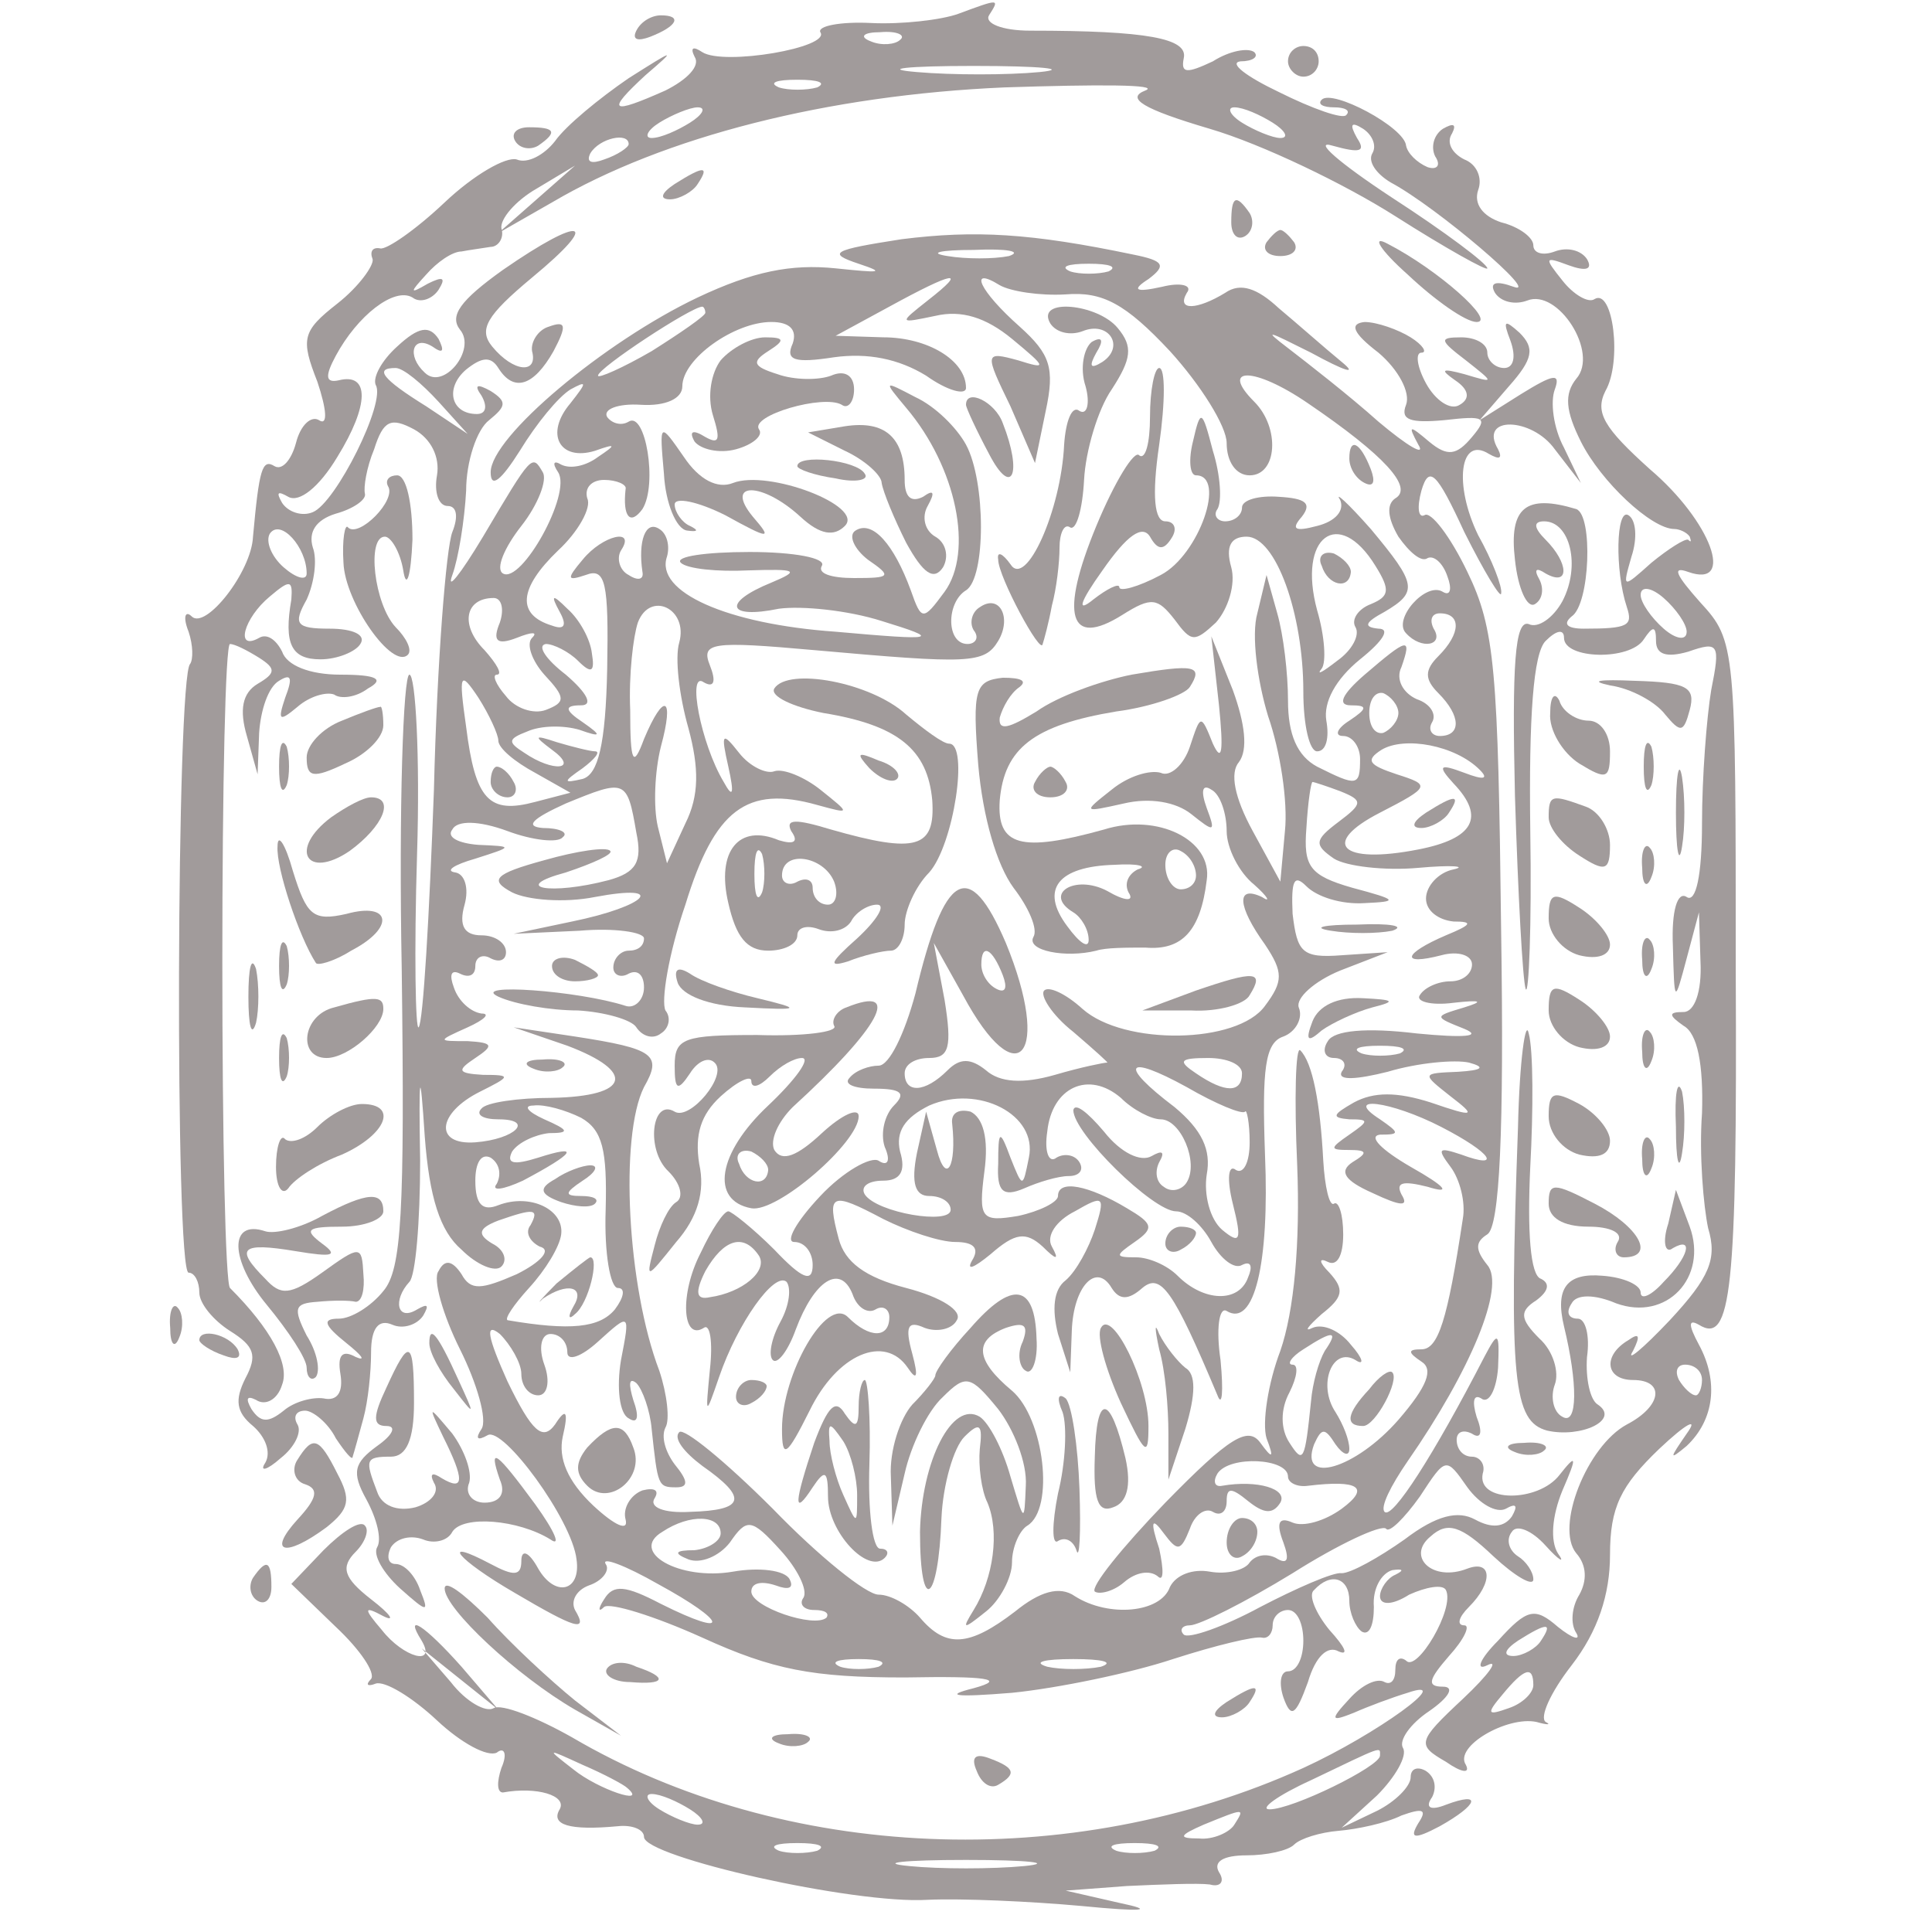 <?xml version="1.0" standalone="no"?>
<!DOCTYPE svg PUBLIC "-//W3C//DTD SVG 20010904//EN"
 "http://www.w3.org/TR/2001/REC-SVG-20010904/DTD/svg10.dtd">
<svg version="1.0" xmlns="http://www.w3.org/2000/svg"
 width="126pt" height="126pt" viewBox="0 0 126 126"
 preserveAspectRatio="xMidYMid meet">
<g transform="translate(0,126) scale(0.1,-0.1)"
fill="#a19b9b" stroke="none">
<path d="M625 1251 c-11 -4 -37 -7 -57 -6 -20 1 -35 -2 -33 -6 7 -10 -63 -22
-77 -13 -6 4 -8 3 -5 -3 4 -6 -5 -15 -19 -22 -36 -16 -39 -14 -13 10 21 18 19
17 -11 -2 -19 -13 -41 -31 -48 -41 -7 -9 -18 -15 -25 -12 -7 2 -28 -10 -47
-28 -19 -18 -38 -31 -42 -30 -5 1 -7 -2 -5 -7 1 -4 -9 -18 -23 -29 -23 -18
-24 -23 -13 -51 6 -18 7 -29 1 -25 -5 3 -12 -3 -15 -15 -3 -11 -9 -18 -14 -15
-8 5 -10 -2 -14 -46 -1 -23 -31 -61 -40 -52 -4 4 -6 0 -2 -10 3 -9 3 -18 1
-21 -9 -8 -10 -397 -1 -397 4 0 7 -6 7 -13 0 -7 9 -18 20 -25 16 -10 18 -16
10 -31 -7 -14 -6 -22 5 -31 8 -7 12 -17 8 -24 -4 -6 1 -5 10 3 9 7 14 17 11
22 -3 5 -1 9 5 9 5 0 15 -8 20 -18 6 -9 11 -15 11 -12 1 3 4 14 7 25 3 11 5
30 5 43 0 16 5 22 14 18 7 -3 16 0 20 6 4 7 3 8 -4 4 -13 -8 -16 6 -5 18 4 4
7 39 7 79 -1 59 0 62 3 16 3 -40 10 -62 24 -74 10 -10 22 -15 26 -11 4 4 2 11
-6 15 -10 6 -9 10 4 15 23 8 27 8 21 -3 -4 -5 0 -11 6 -14 8 -2 1 -10 -15 -18
-23 -10 -30 -11 -36 0 -6 9 -11 10 -15 2 -4 -5 3 -29 14 -51 11 -22 18 -46 14
-52 -4 -6 -3 -8 4 -4 10 6 55 -55 58 -81 3 -21 -14 -25 -25 -6 -6 11 -11 13
-11 5 0 -10 -5 -10 -20 -2 -34 18 -22 3 16 -19 39 -23 48 -26 39 -11 -3 6 1
13 9 16 9 3 14 10 11 14 -3 5 13 -1 34 -13 46 -25 48 -36 2 -13 -23 12 -31 13
-37 3 -4 -6 -4 -9 0 -5 4 3 33 -6 64 -20 46 -21 72 -26 132 -26 54 1 67 -1 45
-7 -20 -5 -12 -6 25 -3 30 3 78 13 105 22 28 9 53 15 58 14 4 -1 7 3 7 8 0 6
5 10 10 10 6 0 10 -9 10 -20 0 -11 -4 -20 -10 -20 -5 0 -6 -8 -3 -17 5 -14 8
-12 16 10 5 17 13 24 20 20 7 -3 4 3 -6 14 -9 11 -14 23 -10 26 11 12 23 8 23
-7 0 -8 4 -17 8 -20 5 -3 8 4 8 16 -1 12 5 22 12 24 7 1 8 0 2 -3 -5 -2 -10
-9 -10 -14 0 -6 8 -6 19 1 11 5 22 7 24 3 6 -12 -19 -54 -26 -46 -4 3 -7 1 -7
-6 0 -7 -3 -10 -7 -8 -5 3 -15 -2 -23 -11 -13 -14 -12 -15 3 -9 9 4 25 10 35
13 32 11 -20 -27 -68 -49 -152 -69 -339 -61 -477 20 -23 13 -46 22 -51 19 -5
-3 -18 4 -28 17 l-19 22 25 -20 25 -20 -24 28 c-24 27 -38 36 -26 17 10 -17
-12 -11 -26 7 -12 14 -12 16 1 9 8 -4 5 1 -8 11 -18 14 -20 21 -10 31 6 6 9
14 6 17 -3 4 -15 -4 -27 -16 l-21 -22 29 -28 c16 -15 26 -30 23 -34 -4 -4 -2
-5 3 -3 6 2 24 -9 40 -24 16 -15 33 -24 39 -21 5 4 7 -1 3 -10 -3 -9 -3 -16 1
-16 22 4 42 -2 37 -11 -6 -10 6 -14 38 -11 9 1 17 -2 17 -7 0 -13 137 -44 185
-41 22 1 67 -1 100 -4 41 -4 49 -3 25 2 l-35 8 40 3 c22 1 46 2 54 1 7 -2 10
2 6 8 -4 7 3 11 18 11 13 0 27 3 31 7 4 4 17 8 29 9 12 1 31 5 41 10 14 5 17
4 11 -5 -6 -10 -3 -11 14 -2 25 14 28 23 4 14 -10 -4 -14 -2 -9 5 3 6 2 13 -4
17 -5 3 -10 2 -10 -4 0 -6 -10 -16 -22 -22 l-23 -11 23 21 c12 12 20 26 17 31
-3 5 5 16 17 24 13 9 17 16 9 16 -11 0 -9 5 4 20 10 11 14 20 10 20 -5 0 -4 5
3 12 16 16 15 31 -1 25 -23 -9 -40 8 -24 21 11 10 20 7 41 -13 14 -13 26 -20
26 -15 0 5 -5 12 -10 15 -6 4 -8 11 -4 16 3 5 13 1 22 -9 9 -10 13 -12 8 -5
-5 8 -4 24 3 41 10 23 9 24 -2 10 -14 -18 -54 -18 -50 1 2 6 -2 11 -7 11 -6 0
-10 5 -10 11 0 5 4 7 10 4 6 -4 7 1 3 11 -3 10 -2 15 3 12 5 -4 10 6 11 20 1
24 0 24 -9 7 -33 -64 -60 -106 -65 -101 -3 3 4 17 15 33 41 59 64 114 52 128
-8 10 -8 15 0 20 8 5 11 67 9 198 -2 170 -4 197 -22 234 -11 23 -24 40 -28 37
-4 -2 -5 5 -2 16 5 17 10 12 28 -27 13 -26 24 -44 24 -40 1 4 -6 22 -15 38
-16 33 -12 65 7 53 7 -4 9 -3 6 3 -13 22 22 21 37 0 l17 -22 -11 23 c-7 13 -9
30 -6 38 4 11 -1 10 -22 -3 l-27 -17 19 22 c16 18 17 25 7 35 -10 9 -11 8 -6
-5 4 -11 2 -18 -4 -18 -6 0 -11 5 -11 10 0 6 -8 10 -17 10 -15 0 -14 -2 3 -15
19 -15 19 -15 -1 -9 -15 4 -16 3 -6 -4 9 -6 10 -12 3 -16 -6 -4 -16 3 -22 14
-6 11 -7 20 -3 20 4 0 1 5 -7 10 -8 5 -22 10 -30 10 -10 -1 -8 -7 9 -20 13
-11 21 -26 18 -34 -4 -10 3 -12 25 -10 26 3 29 2 18 -11 -10 -12 -16 -13 -28
-3 -13 11 -14 11 -7 -2 5 -8 -7 -1 -26 15 -19 17 -46 38 -59 48 -17 13 -13 11
15 -3 22 -12 31 -15 20 -6 -11 9 -29 25 -41 35 -14 13 -25 17 -35 10 -18 -11
-32 -12 -25 0 4 5 -4 7 -16 4 -18 -4 -20 -2 -9 5 12 9 10 12 -10 16 -67 14
-103 16 -151 10 -45 -7 -49 -9 -28 -16 18 -6 14 -6 -15 -3 -29 3 -54 -2 -90
-19 -61 -29 -135 -91 -135 -114 0 -11 7 -5 19 14 11 18 25 35 33 40 11 6 11 5
0 -9 -17 -20 -7 -38 16 -31 14 5 14 4 2 -4 -8 -6 -18 -8 -24 -5 -5 3 -6 1 -2
-5 9 -14 -24 -73 -36 -66 -5 3 1 17 12 31 11 14 17 30 14 35 -7 12 -7 12 -39
-42 -15 -25 -24 -36 -20 -25 4 11 8 36 9 55 0 19 7 40 15 46 11 9 12 12 1 19
-9 5 -11 4 -6 -3 4 -7 3 -12 -3 -12 -17 0 -21 17 -7 29 10 8 16 9 21 1 10 -16
23 -12 36 11 9 17 8 20 -3 16 -7 -2 -12 -10 -11 -16 4 -15 -12 -14 -26 3 -9
11 -4 20 26 45 46 38 33 41 -19 5 -28 -20 -35 -30 -28 -39 11 -13 -11 -40 -23
-28 -12 11 -8 25 5 17 7 -5 8 -3 4 5 -6 9 -13 8 -27 -5 -10 -9 -16 -20 -14
-25 7 -11 -26 -77 -41 -83 -7 -3 -16 0 -20 6 -4 7 -3 8 4 4 7 -4 20 6 32 26
21 34 21 55 1 50 -9 -2 -9 3 -2 16 14 26 38 45 50 38 5 -4 13 -1 17 5 5 8 3 9
-7 4 -12 -7 -12 -6 -1 6 7 8 17 15 23 15 5 1 13 2 19 3 5 0 9 6 7 12 -1 6 9
18 23 26 l25 15 -25 -22 -25 -22 35 20 c73 43 180 70 295 75 61 2 102 2 92 -2
-13 -5 -2 -12 42 -25 34 -10 88 -36 121 -57 33 -21 60 -36 60 -34 0 3 -28 24
-62 46 -35 23 -52 38 -39 34 18 -5 22 -4 16 5 -5 9 -4 11 4 6 6 -4 9 -11 6
-16 -3 -5 2 -13 12 -19 30 -16 99 -75 80 -68 -11 4 -16 3 -12 -4 4 -6 13 -8
21 -5 20 8 47 -34 32 -51 -8 -10 -7 -21 3 -41 13 -26 46 -57 61 -57 3 0 8 -2
10 -5 1 -3 1 -4 -1 -2 -2 1 -13 -6 -24 -15 -19 -17 -19 -17 -13 4 4 12 3 24
-2 27 -8 5 -9 -36 -1 -60 4 -12 1 -14 -28 -14 -11 0 -14 3 -8 8 12 8 14 66 3
70 -33 10 -44 1 -40 -33 2 -19 8 -32 13 -29 5 3 6 10 3 16 -4 7 -2 8 4 4 16
-9 15 7 0 22 -8 8 -8 12 -1 12 17 0 24 -29 12 -52 -6 -11 -16 -18 -22 -15 -9
3 -11 -26 -9 -112 2 -64 5 -120 7 -126 2 -5 4 41 3 103 -1 75 2 116 10 124 7
7 12 8 12 2 0 -14 43 -15 52 -1 6 9 8 9 8 -1 0 -9 7 -11 21 -7 20 7 21 5 15
-25 -3 -18 -6 -57 -6 -87 0 -34 -4 -52 -10 -48 -6 4 -10 -9 -9 -32 1 -38 1
-38 9 -8 l8 30 1 -32 c1 -20 -4 -33 -11 -33 -10 0 -10 -2 0 -9 9 -5 13 -25 12
-57 -2 -27 1 -61 4 -75 6 -20 1 -32 -25 -60 -18 -19 -29 -28 -24 -20 5 10 4
12 -3 7 -17 -10 -15 -26 3 -26 21 0 19 -17 -4 -29 -26 -14 -47 -67 -33 -84 7
-8 7 -18 2 -27 -5 -8 -6 -19 -2 -25 3 -5 -2 -4 -12 4 -15 13 -20 12 -39 -9
-12 -12 -15 -20 -7 -16 8 4 1 -6 -16 -22 -30 -28 -30 -30 -11 -41 10 -7 16 -8
13 -2 -8 12 27 32 46 28 7 -2 10 -2 6 0 -4 3 3 19 17 37 17 22 25 46 25 72 0
31 7 45 32 69 18 17 26 21 18 10 -11 -16 -12 -18 0 -8 18 17 21 42 8 66 -7 13
-7 17 0 13 21 -13 25 21 24 231 0 211 0 215 -23 240 -16 18 -19 24 -8 20 31
-11 15 33 -25 67 -30 27 -36 37 -29 51 11 19 5 67 -7 60 -4 -3 -14 3 -21 12
-12 15 -12 16 4 10 11 -4 16 -3 12 4 -4 6 -13 8 -21 5 -8 -3 -14 -1 -14 4 0 5
-9 12 -21 15 -12 4 -18 12 -15 21 3 8 -1 17 -9 20 -8 4 -12 11 -8 17 3 6 1 7
-6 3 -6 -4 -8 -12 -5 -18 4 -6 1 -9 -5 -7 -7 3 -13 9 -14 14 -1 12 -48 37 -55
30 -3 -3 1 -5 8 -5 7 0 11 -2 8 -5 -2 -3 -22 4 -44 15 -21 10 -33 19 -25 20 8
0 12 3 9 6 -4 3 -16 1 -27 -6 -17 -8 -21 -8 -19 2 3 13 -24 18 -100 18 -19 0
-30 5 -27 10 7 11 7 11 -20 1z m-38 -17 c-3 -3 -12 -4 -19 -1 -8 3 -5 6 6 6
11 1 17 -2 13 -5z m91 -21 c-21 -2 -57 -2 -80 0 -24 2 -7 4 37 4 44 0 63 -2
43 -4z m-145 -10 c-7 -2 -19 -2 -25 0 -7 3 -2 5 12 5 14 0 19 -2 13 -5z m-83
-23 c-8 -5 -19 -10 -25 -10 -5 0 -3 5 5 10 8 5 20 10 25 10 6 0 3 -5 -5 -10z
m380 0 c8 -5 11 -10 5 -10 -5 0 -17 5 -25 10 -8 5 -10 10 -5 10 6 0 17 -5 25
-10z m-420 -14 c0 -2 -7 -7 -16 -10 -8 -3 -12 -2 -9 4 6 10 25 14 25 6z m248
-73 c-10 -2 -28 -2 -40 0 -13 2 -5 4 17 4 22 1 32 -1 23 -4z m65 -10 c-7 -2
-19 -2 -25 0 -7 3 -2 5 12 5 14 0 19 -2 13 -5z m-118 -19 c-19 -15 -19 -15 5
-10 17 4 33 -1 50 -15 23 -19 23 -20 4 -14 -22 6 -22 5 -5 -30 l16 -37 7 34
c6 28 3 37 -17 55 -26 23 -34 40 -13 27 7 -4 26 -7 43 -6 24 2 39 -6 68 -37
20 -22 37 -49 37 -60 0 -12 6 -21 15 -21 18 0 20 31 3 48 -23 23 0 23 35 -1
50 -34 69 -55 57 -62 -6 -4 -5 -13 2 -25 7 -10 15 -17 19 -14 4 2 10 -3 13
-12 3 -8 2 -13 -3 -10 -11 7 -33 -18 -24 -27 10 -11 25 -8 18 3 -3 6 -1 10 4
10 14 0 14 -13 -1 -28 -9 -9 -9 -15 0 -24 15 -15 15 -28 1 -28 -5 0 -8 4 -5 9
3 5 -1 12 -10 15 -9 4 -14 13 -10 21 7 20 4 19 -24 -5 -15 -13 -18 -20 -9 -20
11 0 11 -2 -1 -10 -8 -5 -10 -10 -4 -10 6 0 11 -7 11 -15 0 -18 -2 -18 -28 -5
-13 7 -19 21 -19 43 0 18 -3 43 -7 57 l-7 25 -6 -25 c-4 -14 0 -44 7 -67 8
-23 13 -56 11 -75 l-3 -33 -18 33 c-12 22 -15 38 -9 45 6 8 4 25 -4 47 l-14
35 5 -45 c3 -30 2 -38 -4 -25 -8 20 -8 19 -15 -2 -4 -12 -13 -20 -19 -17 -7 2
-21 -2 -32 -11 -19 -15 -19 -15 8 -9 17 4 34 1 44 -7 15 -12 16 -12 10 4 -4
11 -3 16 3 12 6 -3 10 -16 10 -27 0 -11 8 -27 18 -35 9 -8 11 -12 5 -8 -17 8
-16 -6 2 -31 12 -18 12 -24 0 -40 -18 -25 -92 -26 -119 -2 -11 10 -22 15 -25
12 -3 -3 5 -16 19 -27 14 -12 24 -21 22 -20 -2 0 -17 -3 -34 -8 -21 -6 -36 -5
-45 3 -10 8 -17 8 -25 0 -15 -15 -28 -15 -28 -2 0 6 7 10 16 10 13 0 15 7 10
38 l-7 37 19 -34 c36 -67 58 -39 28 34 -24 56 -40 47 -59 -33 -7 -26 -17 -47
-24 -47 -6 0 -15 -3 -19 -8 -4 -4 3 -7 16 -7 18 0 21 -3 13 -11 -6 -6 -9 -18
-6 -27 4 -9 2 -13 -4 -9 -5 3 -23 -7 -38 -23 -16 -17 -23 -30 -17 -30 7 0 12
-7 12 -15 0 -12 -7 -9 -25 10 -14 14 -28 25 -30 25 -3 0 -11 -12 -18 -27 -14
-27 -12 -58 2 -49 4 3 6 -9 4 -27 -3 -31 -3 -31 6 -5 12 35 36 69 44 62 3 -4
2 -15 -4 -26 -6 -11 -8 -22 -5 -25 3 -3 10 6 15 20 12 32 29 43 37 23 3 -9 10
-13 15 -10 5 3 9 0 9 -5 0 -14 -13 -14 -27 0 -14 14 -43 -37 -43 -73 0 -20 3
-18 18 12 18 37 49 50 64 28 6 -9 7 -6 3 9 -5 18 -3 22 8 17 8 -3 18 -1 21 5
4 6 -10 15 -33 21 -27 7 -40 17 -44 32 -8 30 -5 31 29 13 16 -8 37 -15 47 -15
12 0 16 -4 11 -12 -4 -7 1 -5 12 4 16 14 23 15 34 5 9 -9 11 -9 6 0 -4 7 3 17
15 23 19 11 20 10 13 -12 -4 -12 -12 -27 -19 -33 -8 -6 -9 -19 -5 -35 l8 -25
1 27 c1 29 16 45 26 28 5 -8 11 -8 20 0 12 10 20 -1 49 -70 3 -8 4 2 2 23 -3
20 -1 35 4 32 18 -11 28 31 25 102 -2 56 0 73 12 77 8 3 13 12 10 19 -2 6 10
17 27 24 l31 12 -30 -2 c-26 -2 -29 2 -32 27 -1 22 1 26 9 18 7 -7 23 -12 38
-11 22 1 22 2 -8 10 -28 8 -32 14 -30 39 1 17 3 30 4 30 1 0 10 -3 18 -6 15
-6 15 -8 -1 -20 -16 -12 -16 -15 -3 -24 8 -5 33 -8 55 -6 22 2 32 1 23 -1 -10
-2 -18 -11 -18 -19 0 -8 8 -14 18 -15 13 0 12 -2 -5 -9 -28 -12 -30 -20 -3
-13 11 3 20 0 20 -6 0 -6 -6 -11 -14 -11 -8 0 -17 -4 -20 -9 -3 -4 7 -7 22 -5
18 2 20 1 7 -3 -20 -6 -20 -6 0 -14 12 -5 0 -6 -31 -3 -33 4 -54 2 -58 -5 -4
-6 -2 -11 4 -11 6 0 9 -4 5 -9 -3 -6 10 -5 30 0 20 6 44 8 53 6 11 -3 9 -5 -7
-6 -24 -1 -24 -1 -5 -16 17 -13 16 -14 -13 -4 -22 7 -37 7 -50 0 -14 -8 -15
-10 -3 -11 13 0 13 -1 0 -10 -13 -9 -13 -10 0 -10 12 0 12 -2 2 -8 -9 -6 -5
-12 13 -20 19 -9 24 -9 19 -1 -4 8 1 9 17 5 16 -5 12 0 -11 13 -19 11 -28 20
-20 21 13 0 13 1 0 10 -25 16 7 12 40 -5 33 -17 40 -28 13 -18 -15 5 -16 4 -7
-8 6 -8 10 -23 8 -34 -10 -66 -16 -85 -27 -85 -9 0 -9 -2 0 -8 8 -5 4 -16 -15
-38 -28 -32 -65 -43 -55 -16 5 11 7 11 14 0 5 -7 9 -8 9 -3 0 6 -4 16 -9 24
-12 18 -2 43 13 34 6 -4 5 1 -3 10 -7 9 -18 14 -25 11 -6 -3 -3 1 6 9 14 11
15 16 5 27 -7 7 -7 10 -1 7 6 -3 10 4 10 18 0 13 -3 22 -6 20 -3 -2 -6 11 -7
28 -2 38 -7 64 -15 72 -3 3 -4 -31 -2 -75 2 -51 -2 -95 -11 -121 -8 -21 -12
-47 -9 -57 5 -13 4 -14 -4 -3 -8 11 -20 4 -62 -39 -28 -29 -49 -55 -46 -58 3
-2 12 0 19 6 8 7 17 8 22 4 4 -4 4 4 1 18 -6 18 -5 21 3 10 9 -12 11 -12 17 3
3 9 10 14 15 11 5 -3 9 0 9 7 0 9 3 9 14 0 10 -8 16 -9 21 -1 5 9 -15 15 -38
11 -5 -1 -6 3 -3 8 8 12 46 10 46 -2 0 -4 6 -7 13 -6 33 4 41 -1 22 -15 -11
-8 -25 -12 -32 -9 -9 4 -11 0 -6 -13 4 -11 3 -15 -5 -10 -6 3 -13 2 -17 -3 -3
-5 -15 -8 -26 -6 -11 2 -22 -2 -26 -10 -6 -17 -40 -20 -62 -6 -10 7 -23 3 -39
-10 -30 -23 -45 -24 -62 -4 -7 8 -19 15 -27 15 -8 0 -39 25 -69 56 -31 31 -58
53 -61 50 -4 -4 3 -13 15 -22 30 -21 28 -29 -8 -30 -17 -1 -27 3 -23 9 3 5 0
7 -8 5 -8 -3 -13 -12 -11 -19 2 -8 -7 -4 -21 9 -17 16 -23 31 -20 45 4 17 2
19 -5 8 -8 -11 -15 -5 -31 28 -13 29 -15 39 -5 31 7 -7 14 -19 14 -26 0 -8 5
-14 11 -14 6 0 8 9 4 20 -4 11 -2 20 4 20 6 0 11 -5 11 -12 0 -6 9 -3 20 7 21
19 21 19 15 -12 -3 -18 -1 -35 5 -38 6 -4 7 1 3 12 -3 10 -3 15 2 11 4 -4 9
-18 10 -30 4 -37 4 -38 16 -38 8 0 8 4 -1 15 -6 8 -9 18 -6 24 3 5 1 22 -4 37
-21 55 -26 153 -10 185 12 21 7 25 -45 33 l-40 6 35 -12 c45 -17 41 -33 -10
-34 -22 0 -43 -3 -46 -7 -4 -4 1 -7 11 -7 24 0 11 -13 -15 -15 -27 -2 -25 19
3 33 20 10 21 11 2 11 -17 1 -17 3 -5 11 12 8 12 10 -5 11 -20 0 -20 0 0 9 11
5 15 9 9 9 -7 1 -15 8 -18 17 -3 8 -2 12 4 9 6 -3 10 -1 10 5 0 6 5 8 10 5 6
-3 10 -1 10 4 0 6 -7 11 -16 11 -11 0 -15 6 -11 20 3 11 0 20 -6 21 -7 1 -1 5
13 9 25 8 25 8 2 9 -13 1 -21 5 -17 10 3 6 17 6 36 -1 16 -6 33 -8 36 -4 4 3
-2 6 -13 6 -12 1 -7 6 15 16 39 16 40 16 46 -19 4 -19 0 -26 -18 -31 -38 -10
-65 -5 -28 5 18 6 31 12 29 14 -2 3 -22 0 -43 -6 -33 -9 -36 -13 -21 -21 10
-5 34 -7 54 -3 48 9 34 -6 -15 -16 l-38 -8 43 2 c23 2 42 -1 42 -5 0 -5 -4 -8
-10 -8 -5 0 -10 -5 -10 -11 0 -5 5 -7 10 -4 6 3 10 -1 10 -9 0 -8 -6 -14 -12
-12 -31 10 -102 15 -83 6 11 -5 34 -9 52 -9 17 -1 35 -6 38 -11 4 -6 11 -8 16
-4 5 3 7 10 3 15 -3 6 2 37 13 69 19 62 40 78 86 65 22 -6 22 -6 2 10 -10 8
-24 14 -30 12 -5 -2 -16 3 -23 12 -11 14 -12 13 -7 -9 4 -18 3 -21 -3 -10 -15
25 -24 73 -13 65 7 -4 8 1 4 11 -6 15 1 16 68 10 101 -9 111 -9 120 6 9 15 1
31 -12 22 -5 -3 -7 -10 -4 -15 4 -5 1 -9 -4 -9 -14 0 -14 27 -1 35 13 8 13 71
0 95 -6 11 -20 25 -33 31 -21 11 -21 11 -6 -7 33 -39 44 -94 25 -120 -14 -19
-15 -19 -22 1 -11 30 -25 46 -36 39 -5 -3 -1 -12 8 -19 16 -11 15 -12 -9 -12
-15 0 -24 3 -21 8 3 5 -18 9 -47 9 -29 0 -49 -3 -45 -7 4 -4 24 -6 44 -5 32 1
34 0 15 -8 -32 -13 -29 -24 5 -17 15 2 45 -1 67 -8 39 -12 37 -13 -30 -7 -71
5 -118 26 -110 49 2 7 0 15 -5 18 -9 6 -14 -8 -11 -28 1 -5 -3 -6 -9 -2 -6 3
-8 11 -5 16 10 15 -12 10 -25 -6 -11 -13 -10 -14 2 -10 13 5 15 -5 14 -61 -1
-50 -6 -69 -16 -72 -13 -3 -13 -2 0 7 8 6 12 11 8 11 -3 0 -15 3 -25 6 -15 5
-15 4 -3 -5 18 -13 1 -15 -18 -2 -11 7 -11 9 2 14 9 4 24 4 34 1 14 -5 15 -4
2 5 -12 8 -12 11 -1 11 8 0 4 8 -10 20 -13 10 -19 19 -13 20 5 0 15 -5 21 -11
9 -9 11 -7 9 5 -1 9 -8 22 -16 29 -10 10 -11 9 -5 -2 5 -9 3 -12 -5 -9 -23 7
-22 24 4 49 13 12 22 28 19 34 -2 7 3 12 11 12 8 0 15 -3 14 -6 -2 -18 3 -24
11 -13 10 16 2 64 -9 57 -5 -3 -11 -1 -14 3 -3 5 7 9 22 8 16 -1 27 4 27 12 0
18 34 42 58 42 12 0 17 -5 14 -14 -5 -11 1 -13 27 -9 22 3 42 -1 60 -12 14
-10 26 -13 26 -8 0 18 -25 33 -54 33 l-31 1 35 19 c42 23 52 25 25 4z m-145
-8 c0 -2 -16 -13 -35 -25 -19 -11 -35 -18 -35 -16 0 5 61 45 68 45 1 0 2 -2 2
-4z m-174 -58 l19 -21 -27 18 c-29 18 -34 25 -20 25 5 0 17 -10 28 -22z m-1
-48 c-2 -11 1 -20 7 -20 6 0 7 -7 3 -17 -4 -10 -10 -85 -12 -168 -3 -82 -7
-152 -10 -155 -2 -2 -3 48 -1 113 2 64 -1 117 -5 117 -4 0 -7 -87 -5 -192 2
-159 0 -196 -12 -210 -8 -10 -21 -18 -29 -18 -11 0 -10 -4 5 -16 10 -8 13 -12
6 -9 -9 5 -12 1 -10 -11 2 -12 -2 -18 -11 -16 -7 1 -19 -2 -26 -8 -10 -8 -15
-8 -21 1 -4 7 -3 9 3 6 6 -4 14 0 17 10 5 13 -7 36 -34 63 -3 3 -5 98 -5 213
0 114 2 207 5 207 3 0 11 -4 19 -9 11 -7 11 -10 -1 -17 -10 -6 -12 -17 -7 -34
l7 -25 1 27 c1 15 6 30 13 34 8 5 9 2 4 -11 -5 -15 -4 -16 8 -6 8 7 19 10 24
8 4 -3 14 -2 22 4 11 6 6 9 -18 9 -20 0 -35 6 -38 15 -4 8 -10 12 -15 9 -16
-9 -10 13 7 27 13 11 15 11 14 -2 -5 -29 0 -39 19 -39 11 0 23 5 26 10 4 6 -5
10 -20 10 -22 0 -24 3 -15 19 5 11 7 26 4 34 -3 10 2 18 15 22 11 3 20 9 19
13 -1 4 1 17 6 29 6 19 11 21 26 13 11 -6 17 -18 15 -30z m-85 -64 c0 -5 -7
-3 -15 4 -8 7 -12 17 -9 22 7 10 24 -9 24 -26z m900 -38 c0 -6 -7 -5 -15 2 -8
7 -15 17 -15 22 0 6 7 5 15 -2 8 -7 15 -17 15 -22z m-774 6 c-5 -12 -2 -15 11
-10 10 4 14 4 10 0 -4 -4 0 -15 8 -24 14 -15 14 -18 1 -23 -8 -3 -20 1 -26 9
-7 8 -9 14 -6 14 4 0 0 7 -8 16 -16 16 -13 34 6 34 5 0 7 -7 4 -16z m117 -13
c-3 -10 0 -35 6 -56 7 -26 7 -44 -2 -62 l-12 -26 -6 24 c-3 13 -2 36 2 52 9
33 2 36 -11 5 -7 -19 -9 -16 -9 19 -1 23 2 48 5 57 8 21 33 9 27 -13z m-118
-64 c0 -5 11 -14 24 -21 l23 -13 -23 -6 c-30 -8 -39 1 -45 49 -5 35 -4 37 8
19 7 -11 13 -24 13 -28z m587 18 c0 -5 -5 -11 -10 -13 -5 -1 -9 4 -9 13 0 9 4
14 9 13 5 -2 10 -8 10 -13z m53 -37 c6 -6 3 -7 -10 -2 -16 6 -18 5 -7 -7 21
-22 13 -36 -23 -43 -51 -10 -64 4 -25 24 33 17 33 18 11 25 -18 6 -21 9 -10
16 15 9 48 3 64 -13z m-311 -134 c3 -8 2 -12 -4 -9 -6 3 -10 10 -10 16 0 14 7
11 14 -7z m259 -51 c-7 -2 -19 -2 -25 0 -7 3 -2 5 12 5 14 0 19 -2 13 -5z
m-101 -38 c1 2 3 -7 3 -20 0 -13 -4 -21 -9 -18 -5 4 -6 -6 -2 -22 6 -24 5 -27
-7 -17 -8 7 -12 23 -10 36 3 16 -3 29 -21 44 -37 28 -32 35 8 13 19 -11 36
-18 38 -16z m-2 25 c0 -13 -11 -13 -30 0 -12 8 -11 10 8 10 12 0 22 -4 22 -10z
m-53 -30 c13 0 25 -28 17 -41 -3 -5 -10 -7 -15 -3 -5 3 -6 10 -3 16 4 7 2 8
-5 4 -7 -4 -20 2 -31 16 -11 13 -19 19 -20 14 0 -15 52 -66 67 -66 7 0 17 -9
23 -20 6 -11 15 -18 20 -15 6 3 7 -1 4 -8 -6 -17 -29 -16 -46 1 -7 7 -19 12
-27 12 -14 0 -14 1 -1 10 13 9 12 12 -5 22 -25 15 -45 19 -45 8 0 -4 -12 -10
-26 -13 -24 -4 -26 -2 -22 29 3 22 -1 35 -9 39 -8 2 -13 -1 -12 -8 3 -28 -4
-40 -10 -17 l-7 25 -6 -27 c-4 -20 -1 -28 8 -28 8 0 14 -4 14 -9 0 -10 -48 -2
-56 10 -3 5 2 9 12 9 11 0 15 6 11 19 -3 13 3 22 19 30 32 14 71 -6 65 -34 -4
-20 -4 -20 -12 0 -7 19 -8 18 -8 -4 -1 -18 3 -22 17 -16 9 4 22 8 29 8 7 0 10
4 7 9 -3 5 -10 6 -15 3 -5 -4 -8 4 -6 17 3 29 27 40 48 22 8 -8 20 -14 26 -14z
m-378 1 c14 -8 17 -21 16 -60 -1 -28 3 -51 8 -51 5 0 4 -6 -2 -14 -10 -12 -29
-14 -70 -7 -2 1 4 10 14 21 11 12 20 27 21 35 2 16 -20 27 -41 19 -10 -4 -15
0 -15 16 0 12 4 18 10 15 6 -4 7 -11 4 -17 -4 -5 4 -4 17 2 34 18 38 24 10 15
-16 -5 -21 -4 -17 4 4 6 15 11 24 12 14 0 13 2 -3 9 -11 5 -14 9 -7 9 7 1 21
-3 31 -8z m116 -90 c6 -10 -11 -24 -32 -27 -9 -2 -10 3 -3 17 12 21 25 25 35
10z m369 -62 c-4 -7 -8 -21 -9 -33 -4 -39 -5 -41 -14 -27 -6 9 -6 22 0 33 5
10 6 18 2 18 -4 0 -1 5 7 10 20 13 23 12 14 -1z m246 -19 c0 -5 -2 -10 -4 -10
-3 0 -8 5 -11 10 -3 6 -1 10 4 10 6 0 11 -4 11 -10z m-128 -84 c7 4 8 2 4 -5
-5 -7 -13 -8 -24 -2 -11 6 -25 3 -46 -13 -17 -12 -35 -22 -41 -22 -5 1 -30
-10 -53 -22 -24 -13 -47 -21 -50 -18 -3 3 -1 6 4 6 6 0 36 15 67 34 30 19 58
32 61 29 2 -3 12 7 22 21 17 26 17 26 31 6 8 -11 19 -17 25 -14z m-512 -16 c0
-5 -8 -10 -17 -11 -13 0 -14 -2 -4 -6 8 -3 20 2 27 11 11 16 14 16 33 -5 11
-12 18 -26 15 -31 -3 -4 0 -8 7 -8 7 0 10 -2 8 -5 -8 -7 -49 7 -49 17 0 6 7 7
16 4 8 -3 12 -2 9 4 -3 6 -20 8 -37 5 -35 -6 -68 13 -46 26 18 12 38 11 38 -1z
m535 -70 c-3 -5 -12 -10 -18 -10 -7 0 -6 4 3 10 19 12 23 12 15 0z m-432 -17
c-7 -2 -19 -2 -25 0 -7 3 -2 5 12 5 14 0 19 -2 13 -5z m145 0 c-10 -2 -26 -2
-35 0 -10 3 -2 5 17 5 19 0 27 -2 18 -5z m282 -12 c0 -5 -7 -12 -16 -15 -14
-5 -15 -4 -4 9 14 17 20 19 20 6z m-591 -67 c14 -12 -19 -1 -35 12 -18 14 -18
14 6 3 14 -6 27 -13 29 -15z m491 21 c0 -7 -57 -35 -72 -35 -7 0 5 9 27 19 48
23 45 22 45 16z m-450 -35 c8 -5 11 -10 5 -10 -5 0 -17 5 -25 10 -8 5 -10 10
-5 10 6 0 17 -5 25 -10z m355 -10 c-3 -5 -14 -10 -23 -9 -14 0 -13 2 3 9 27
11 27 11 20 0z m-272 -17 c-7 -2 -19 -2 -25 0 -7 3 -2 5 12 5 14 0 19 -2 13
-5z m220 0 c-7 -2 -19 -2 -25 0 -7 3 -2 5 12 5 14 0 19 -2 13 -5z m-85 -10
c-21 -2 -55 -2 -75 0 -21 2 -4 4 37 4 41 0 58 -2 38 -4z"/>
<path d="M685 1049 c4 -6 13 -8 21 -5 17 7 28 -10 13 -20 -8 -5 -9 -3 -4 6 5
8 4 11 -3 7 -5 -4 -8 -17 -4 -29 3 -11 1 -19 -4 -16 -5 4 -9 -7 -10 -22 -2
-43 -25 -94 -35 -78 -5 7 -9 9 -8 3 0 -11 28 -63 29 -55 1 3 4 14 6 25 3 11 5
28 5 38 0 9 3 16 7 13 4 -2 8 12 9 31 1 19 9 46 18 59 13 20 14 28 4 40 -13
16 -54 20 -44 3z"/>
<path d="M470 1025 c-6 -8 -9 -23 -5 -36 5 -16 4 -19 -5 -14 -8 5 -11 4 -7 -3
4 -5 16 -8 27 -5 11 3 18 9 15 13 -6 9 42 23 54 16 4 -3 8 2 8 10 0 9 -6 13
-15 9 -8 -3 -24 -3 -35 1 -16 5 -17 8 -6 15 11 7 11 9 -2 9 -9 0 -22 -7 -29
-15z"/>
<path d="M750 988 c0 -17 -3 -28 -7 -25 -3 4 -16 -17 -28 -46 -24 -58 -18 -80
17 -58 19 12 23 11 34 -3 11 -15 13 -15 27 -2 8 9 13 25 10 36 -4 14 0 20 10
20 19 0 37 -50 37 -101 0 -22 4 -39 9 -39 6 0 8 9 6 20 -2 12 6 27 22 40 15
12 20 20 12 20 -10 1 -9 4 4 11 22 13 21 18 -9 54 -15 17 -24 25 -20 19 3 -7
-3 -14 -15 -17 -15 -4 -17 -2 -10 6 7 9 2 12 -15 13 -13 1 -24 -2 -24 -7 0 -5
-5 -9 -11 -9 -5 0 -8 4 -5 8 3 5 2 22 -3 38 -7 27 -8 28 -13 6 -3 -12 -2 -22
2 -22 20 0 2 -52 -23 -65 -15 -8 -27 -11 -27 -8 0 3 -8 -1 -17 -8 -11 -9 -9
-2 6 19 16 23 26 30 31 22 5 -9 9 -9 14 -1 4 6 2 11 -4 11 -7 0 -9 16 -4 50 4
28 4 50 0 50 -3 0 -6 -14 -6 -32z m147 -97 c10 -16 9 -20 -3 -25 -8 -3 -13
-10 -10 -15 3 -5 -2 -15 -12 -22 -9 -7 -14 -10 -10 -5 3 4 2 21 -3 38 -13 48
14 68 38 29z"/>
<path d="M862 891 c4 -13 18 -16 19 -4 0 4 -5 9 -11 12 -7 2 -11 -2 -8 -8z"/>
<path d="M630 996 c0 -2 7 -17 15 -32 15 -29 22 -13 9 20 -5 14 -24 23 -24 12z"/>
<path d="M551 982 l-24 -4 24 -12 c13 -6 24 -16 24 -21 1 -6 8 -23 16 -39 11
-20 18 -25 24 -16 4 7 2 16 -5 20 -7 4 -9 13 -5 20 5 9 4 11 -3 6 -8 -4 -12 0
-12 11 0 28 -13 39 -39 35z"/>
<path d="M433 951 c1 -19 8 -36 15 -37 7 -1 8 0 2 3 -5 2 -10 9 -10 14 0 5 15
2 33 -7 29 -16 31 -16 18 -1 -19 23 6 23 31 0 13 -12 22 -13 29 -6 13 13 -50
37 -73 28 -10 -4 -22 2 -32 17 -16 23 -16 23 -13 -11z"/>
<path d="M880 961 c0 -6 4 -13 10 -16 6 -3 7 1 4 9 -7 18 -14 21 -14 7z"/>
<path d="M520 956 c0 -2 11 -6 25 -8 13 -3 22 -1 19 3 -5 9 -44 13 -44 5z"/>
<path d="M738 820 c-20 -4 -48 -14 -62 -24 -18 -11 -25 -13 -24 -4 2 7 7 16
13 20 5 4 1 6 -11 6 -18 -2 -20 -7 -16 -57 3 -34 12 -65 23 -80 10 -13 16 -27
13 -32 -5 -9 21 -14 41 -9 6 2 20 2 32 2 24 -2 36 11 40 44 4 26 -32 44 -67
33 -54 -15 -70 -11 -68 19 3 34 22 49 76 58 23 3 45 11 48 16 9 14 3 15 -38 8z
m42 -131 c0 -5 -4 -9 -10 -9 -5 0 -10 7 -10 16 0 8 5 12 10 9 6 -3 10 -10 10
-16z m-38 4 c-6 -3 -9 -9 -6 -15 4 -6 -2 -6 -14 1 -21 11 -42 -2 -22 -14 5 -3
10 -11 10 -18 0 -6 -6 -2 -14 9 -18 24 -6 39 31 40 15 1 22 -1 15 -3z"/>
<path d="M505 811 c-3 -5 12 -12 32 -16 49 -8 68 -24 71 -57 2 -31 -10 -35
-66 -19 -23 7 -30 7 -26 -1 5 -7 2 -9 -8 -6 -26 11 -41 -7 -33 -41 5 -22 12
-31 26 -31 10 0 19 4 19 10 0 5 6 7 14 4 8 -3 17 -1 21 5 3 6 11 11 17 11 6 0
0 -10 -13 -22 -18 -16 -19 -19 -6 -15 10 4 23 7 28 7 5 0 9 8 9 17 0 9 7 25
16 34 16 18 26 84 13 84 -4 0 -16 9 -28 19 -23 21 -77 31 -86 17z m-8 -133
c-3 -7 -5 -2 -5 12 0 14 2 19 5 13 2 -7 2 -19 0 -25z m47 7 c3 -8 1 -15 -4
-15 -6 0 -10 5 -10 11 0 5 -4 7 -10 4 -5 -3 -10 -1 -10 4 0 17 27 13 34 -4z"/>
<path d="M567 759 c7 -7 15 -10 18 -7 3 3 -2 9 -12 12 -14 6 -15 5 -6 -5z"/>
<path d="M675 750 c-3 -5 1 -10 10 -10 9 0 13 5 10 10 -3 6 -8 10 -10 10 -2 0
-7 -4 -10 -10z"/>
<path d="M868 653 c12 -2 30 -2 40 0 9 3 -1 5 -23 4 -22 0 -30 -2 -17 -4z"/>
<path d="M360 630 c0 -6 7 -10 15 -10 8 0 15 2 15 4 0 2 -7 6 -15 10 -8 3 -15
1 -15 -4z"/>
<path d="M442 619 c3 -8 20 -15 44 -16 37 -2 37 -1 8 6 -17 4 -37 11 -44 16
-8 5 -11 3 -8 -6z"/>
<path d="M780 614 l-35 -13 32 0 c17 -1 35 4 38 10 10 16 3 16 -35 3z"/>
<path d="M552 603 c-6 -2 -10 -8 -8 -12 3 -4 -20 -7 -50 -6 -48 0 -54 -2 -54
-20 0 -16 2 -17 10 -5 5 8 12 11 16 7 9 -8 -16 -38 -26 -32 -15 9 -19 -25 -4
-39 8 -8 10 -17 5 -20 -5 -3 -11 -16 -14 -28 -6 -23 -6 -23 14 2 14 16 19 33
15 51 -3 19 1 32 14 44 11 10 20 14 20 10 0 -5 5 -4 12 3 7 7 16 12 21 12 6 0
-4 -14 -22 -31 -33 -31 -38 -62 -11 -67 17 -3 70 43 70 60 0 6 -11 1 -24 -11
-16 -15 -26 -19 -31 -11 -3 6 2 18 12 28 57 52 72 80 35 65z m-51 -106 c-1
-12 -15 -9 -19 4 -3 6 1 10 8 8 6 -3 11 -8 11 -12z"/>
<path d="M856 594 c-5 -13 -3 -14 6 -6 7 5 22 12 33 15 16 4 14 5 -6 6 -17 1
-29 -5 -33 -15z"/>
<path d="M348 563 c7 -3 16 -2 19 1 4 3 -2 6 -13 5 -11 0 -14 -3 -6 -6z"/>
<path d="M633 394 c-13 -14 -23 -28 -23 -31 0 -2 -7 -11 -15 -19 -8 -9 -15
-30 -14 -47 l1 -32 8 34 c4 18 15 41 25 50 15 15 18 14 36 -8 10 -13 19 -35
18 -50 -1 -25 -1 -24 -10 6 -5 18 -14 35 -20 39 -18 11 -38 -29 -39 -75 0 -55
12 -47 14 9 1 22 8 46 15 53 10 10 12 8 10 -8 -1 -11 1 -27 5 -35 8 -19 4 -49
-9 -70 -8 -13 -7 -13 8 -1 9 7 17 22 17 32 0 10 5 21 10 24 18 11 11 70 -10
88 -24 20 -25 33 -4 41 12 4 15 2 11 -9 -4 -8 -2 -17 2 -19 4 -3 8 7 7 21 -1
36 -16 38 -43 7z"/>
<path d="M718 394 c-3 -5 3 -27 13 -49 16 -34 18 -36 18 -15 0 29 -24 77 -31
64z"/>
<path d="M756 380 c4 -14 6 -38 6 -55 l0 -30 11 33 c7 23 7 36 0 40 -5 4 -13
14 -17 22 -3 8 -3 4 0 -10z"/>
<path d="M893 354 c-15 -16 -16 -24 -4 -24 8 0 24 30 19 35 -2 2 -9 -3 -15
-11z"/>
<path d="M480 349 c0 -5 5 -7 10 -4 6 3 10 8 10 11 0 2 -4 4 -10 4 -5 0 -10
-5 -10 -11z"/>
<path d="M560 343 c0 -14 -2 -15 -9 -5 -6 10 -11 5 -20 -19 -13 -39 -14 -49
-1 -29 8 12 10 11 10 -6 0 -23 26 -51 37 -40 3 3 2 6 -3 6 -5 0 -8 25 -7 55 1
30 -1 55 -3 55 -2 0 -4 -8 -4 -17z m-1 -58 c0 -20 0 -20 -9 0 -5 11 -9 27 -9
35 -1 13 0 13 9 0 5 -8 9 -24 9 -35z"/>
<path d="M693 339 c3 -9 2 -33 -3 -53 -4 -20 -4 -34 0 -31 5 3 10 0 12 -6 2
-7 3 11 2 40 -1 28 -5 55 -9 59 -5 4 -6 0 -2 -9z"/>
<path d="M714 310 c-1 -28 2 -37 12 -33 9 3 12 14 8 32 -10 42 -19 43 -20 1z"/>
<path d="M383 316 c-8 -10 -8 -17 0 -25 14 -14 38 5 30 25 -6 17 -14 17 -30 0z"/>
<path d="M800 254 c0 -8 5 -12 10 -9 6 3 10 10 10 16 0 5 -4 9 -10 9 -5 0 -10
-7 -10 -16z"/>
<path d="M253 943 c6 -9 -19 -34 -26 -27 -2 3 -4 -8 -3 -23 1 -26 32 -70 42
-60 3 3 -1 11 -8 18 -14 15 -19 59 -7 59 4 0 10 -10 12 -22 2 -13 5 -4 6 20 0
24 -4 42 -10 42 -5 0 -8 -3 -6 -7z"/>
<path d="M223 790 c-13 -5 -23 -16 -23 -24 0 -13 4 -14 25 -4 14 6 25 17 25
25 0 7 -1 13 -2 12 -2 0 -13 -4 -25 -9z"/>
<path d="M182 760 c0 -14 2 -19 5 -12 2 6 2 18 0 25 -3 6 -5 1 -5 -13z"/>
<path d="M216 727 c-28 -21 -16 -41 12 -22 22 16 30 35 14 35 -5 0 -16 -6 -26
-13z"/>
<path d="M181 708 c-1 -14 14 -59 25 -76 1 -2 12 1 23 8 29 15 26 32 -3 24
-22 -5 -26 -1 -35 28 -5 18 -10 25 -10 16z"/>
<path d="M182 630 c0 -14 2 -19 5 -12 2 6 2 18 0 25 -3 6 -5 1 -5 -13z"/>
<path d="M162 610 c0 -19 2 -27 5 -17 2 9 2 25 0 35 -3 9 -5 1 -5 -18z"/>
<path d="M218 603 c-21 -5 -24 -33 -5 -33 14 0 37 20 37 32 0 8 -4 9 -32 1z"/>
<path d="M182 570 c0 -14 2 -19 5 -12 2 6 2 18 0 25 -3 6 -5 1 -5 -13z"/>
<path d="M207 525 c-8 -8 -17 -11 -21 -8 -3 4 -6 -5 -6 -18 0 -13 4 -19 8 -14
4 6 19 16 35 22 29 13 37 33 13 33 -8 0 -21 -7 -29 -15z"/>
<path d="M210 467 c-14 -8 -31 -12 -37 -10 -24 8 -23 -19 1 -48 14 -17 26 -35
26 -41 0 -6 3 -9 6 -6 3 4 1 16 -6 27 -9 18 -8 21 7 22 10 1 21 1 25 0 4 0 6
8 5 18 -1 19 -2 19 -27 1 -21 -15 -27 -15 -37 -4 -20 20 -16 24 20 18 24 -4
28 -3 17 5 -12 9 -10 11 13 11 15 0 27 5 27 10 0 13 -10 13 -40 -3z"/>
<path d="M320 750 c0 -5 5 -10 11 -10 5 0 7 5 4 10 -3 6 -8 10 -11 10 -2 0 -4
-4 -4 -10z"/>
<path d="M930 730 c-9 -6 -10 -10 -3 -10 6 0 15 5 18 10 8 12 4 12 -15 0z"/>
<path d="M760 449 c0 -5 5 -7 10 -4 6 3 10 8 10 11 0 2 -4 4 -10 4 -5 0 -10
-5 -10 -11z"/>
<path d="M362 491 c-11 -6 -10 -10 4 -15 9 -3 19 -4 22 -1 3 3 -1 5 -9 5 -11
0 -11 2 1 10 8 5 11 10 5 10 -5 0 -16 -4 -23 -9z"/>
<path d="M363 423 c-10 -10 -14 -15 -9 -10 16 11 28 8 20 -5 -4 -7 -3 -9 1 -5
9 7 16 37 10 37 -1 0 -11 -8 -22 -17z"/>
<path d="M415 1240 c-3 -6 1 -7 9 -4 18 7 21 14 7 14 -6 0 -13 -4 -16 -10z"/>
<path d="M840 1220 c0 -5 5 -10 10 -10 6 0 10 5 10 10 0 6 -4 10 -10 10 -5 0
-10 -4 -10 -10z"/>
<path d="M336 1168 c3 -5 10 -6 15 -3 13 9 11 12 -6 12 -8 0 -12 -4 -9 -9z"/>
<path d="M440 1140 c-9 -6 -10 -10 -3 -10 6 0 15 5 18 10 8 12 4 12 -15 0z"/>
<path d="M803 1115 c0 -8 4 -12 9 -9 5 3 6 10 3 15 -9 13 -12 11 -12 -6z"/>
<path d="M826 1102 c-3 -5 1 -9 9 -9 8 0 12 4 9 9 -3 4 -7 8 -9 8 -2 0 -6 -4
-9 -8z"/>
<path d="M918 1081 c18 -17 38 -31 45 -31 13 0 -25 34 -58 51 -11 6 -5 -4 13
-20z"/>
<path d="M1050 813 c14 -2 30 -11 36 -19 10 -12 12 -12 16 3 4 15 -2 18 -36
19 -23 1 -30 0 -16 -3z"/>
<path d="M1011 795 c-1 -11 8 -26 19 -33 18 -11 20 -10 20 8 0 11 -6 20 -14
20 -8 0 -17 6 -19 13 -3 6 -6 3 -6 -8z"/>
<path d="M1072 760 c0 -14 2 -19 5 -12 2 6 2 18 0 25 -3 6 -5 1 -5 -13z"/>
<path d="M1093 730 c0 -25 2 -35 4 -22 2 12 2 32 0 45 -2 12 -4 2 -4 -23z"/>
<path d="M1010 727 c0 -7 9 -18 20 -25 17 -11 20 -10 20 7 0 10 -7 22 -16 25
-22 8 -24 8 -24 -7z"/>
<path d="M1071 694 c0 -11 3 -14 6 -6 3 7 2 16 -1 19 -3 4 -6 -2 -5 -13z"/>
<path d="M1010 661 c0 -10 9 -21 20 -24 12 -3 20 0 20 7 0 6 -9 17 -20 24 -17
11 -20 10 -20 -7z"/>
<path d="M1071 634 c0 -11 3 -14 6 -6 3 7 2 16 -1 19 -3 4 -6 -2 -5 -13z"/>
<path d="M1010 601 c0 -10 9 -21 20 -24 12 -3 20 0 20 7 0 6 -9 17 -20 24 -17
11 -20 10 -20 -7z"/>
<path d="M990 525 c-6 -166 -3 -192 19 -198 22 -5 48 7 33 17 -5 3 -8 17 -7
31 2 14 -1 25 -6 25 -6 0 -8 4 -4 10 3 6 15 6 29 0 33 -12 60 17 48 50 l-9 24
-5 -22 c-4 -12 -2 -20 3 -16 14 8 10 -6 -6 -22 -8 -9 -15 -12 -15 -7 0 5 -11
10 -25 11 -23 2 -31 -8 -25 -33 9 -37 9 -65 -1 -59 -6 3 -8 13 -5 21 3 8 -1
22 -10 30 -13 13 -13 18 -2 25 8 6 9 11 3 14 -7 2 -9 31 -7 73 2 37 2 76 -1
87 -2 10 -6 -17 -7 -61z"/>
<path d="M1071 574 c0 -11 3 -14 6 -6 3 7 2 16 -1 19 -3 4 -6 -2 -5 -13z"/>
<path d="M1093 525 c0 -22 2 -30 4 -17 2 12 2 30 0 40 -3 9 -5 -1 -4 -23z"/>
<path d="M1010 532 c0 -11 9 -22 20 -25 13 -3 20 0 20 9 0 7 -9 18 -20 24 -17
9 -20 8 -20 -8z"/>
<path d="M1071 504 c0 -11 3 -14 6 -6 3 7 2 16 -1 19 -3 4 -6 -2 -5 -13z"/>
<path d="M1010 475 c0 -9 9 -15 26 -15 14 0 23 -4 19 -10 -3 -5 -1 -10 4 -10
21 0 10 20 -19 35 -27 14 -30 14 -30 0z"/>
<path d="M111 394 c0 -11 3 -14 6 -6 3 7 2 16 -1 19 -3 4 -6 -2 -5 -13z"/>
<path d="M130 386 c0 -2 7 -7 16 -10 8 -3 12 -2 9 4 -6 10 -25 14 -25 6z"/>
<path d="M280 384 c0 -6 7 -19 16 -30 14 -18 14 -18 3 6 -14 31 -19 36 -19 24z"/>
<path d="M252 355 c-9 -19 -9 -25 0 -25 7 0 4 -6 -6 -13 -15 -11 -17 -17 -7
-35 7 -13 10 -26 7 -31 -3 -5 4 -17 15 -27 18 -16 19 -16 13 -1 -3 9 -10 17
-16 17 -5 0 -6 5 -3 11 4 6 13 8 21 5 7 -3 16 -1 19 5 7 11 43 8 64 -5 7 -5 3
5 -10 23 -25 34 -31 39 -23 16 4 -9 0 -15 -10 -15 -8 0 -13 6 -10 13 2 7 -3
21 -11 32 -16 19 -16 19 -6 -2 14 -28 14 -36 -1 -27 -6 4 -8 3 -5 -3 4 -6 -2
-13 -12 -16 -12 -3 -22 1 -25 10 -8 21 -8 23 9 23 10 0 15 11 15 35 0 42 -3
43 -18 10z"/>
<path d="M194 308 c-4 -6 -2 -14 5 -16 9 -3 8 -9 -5 -23 -20 -22 -8 -25 19 -5
15 12 16 18 7 35 -12 24 -16 25 -26 9z"/>
<path d="M988 313 c7 -3 16 -2 19 1 4 3 -2 6 -13 5 -11 0 -14 -3 -6 -6z"/>
<path d="M165 231 c-3 -5 -2 -12 3 -15 5 -3 9 1 9 9 0 17 -3 19 -12 6z"/>
<path d="M290 224 c0 -13 47 -57 85 -79 l30 -17 -30 23 c-16 13 -42 37 -57 54
-16 16 -28 25 -28 19z"/>
<path d="M396 172 c-3 -4 4 -9 15 -9 23 -2 25 3 4 10 -8 4 -16 3 -19 -1z"/>
<path d="M800 150 c-9 -6 -10 -10 -3 -10 6 0 15 5 18 10 8 12 4 12 -15 0z"/>
<path d="M508 123 c7 -3 16 -2 19 1 4 3 -2 6 -13 5 -11 0 -14 -3 -6 -6z"/>
<path d="M637 105 c3 -8 9 -12 14 -9 12 7 11 11 -5 17 -10 4 -13 1 -9 -8z"/>
</g>
</svg>
